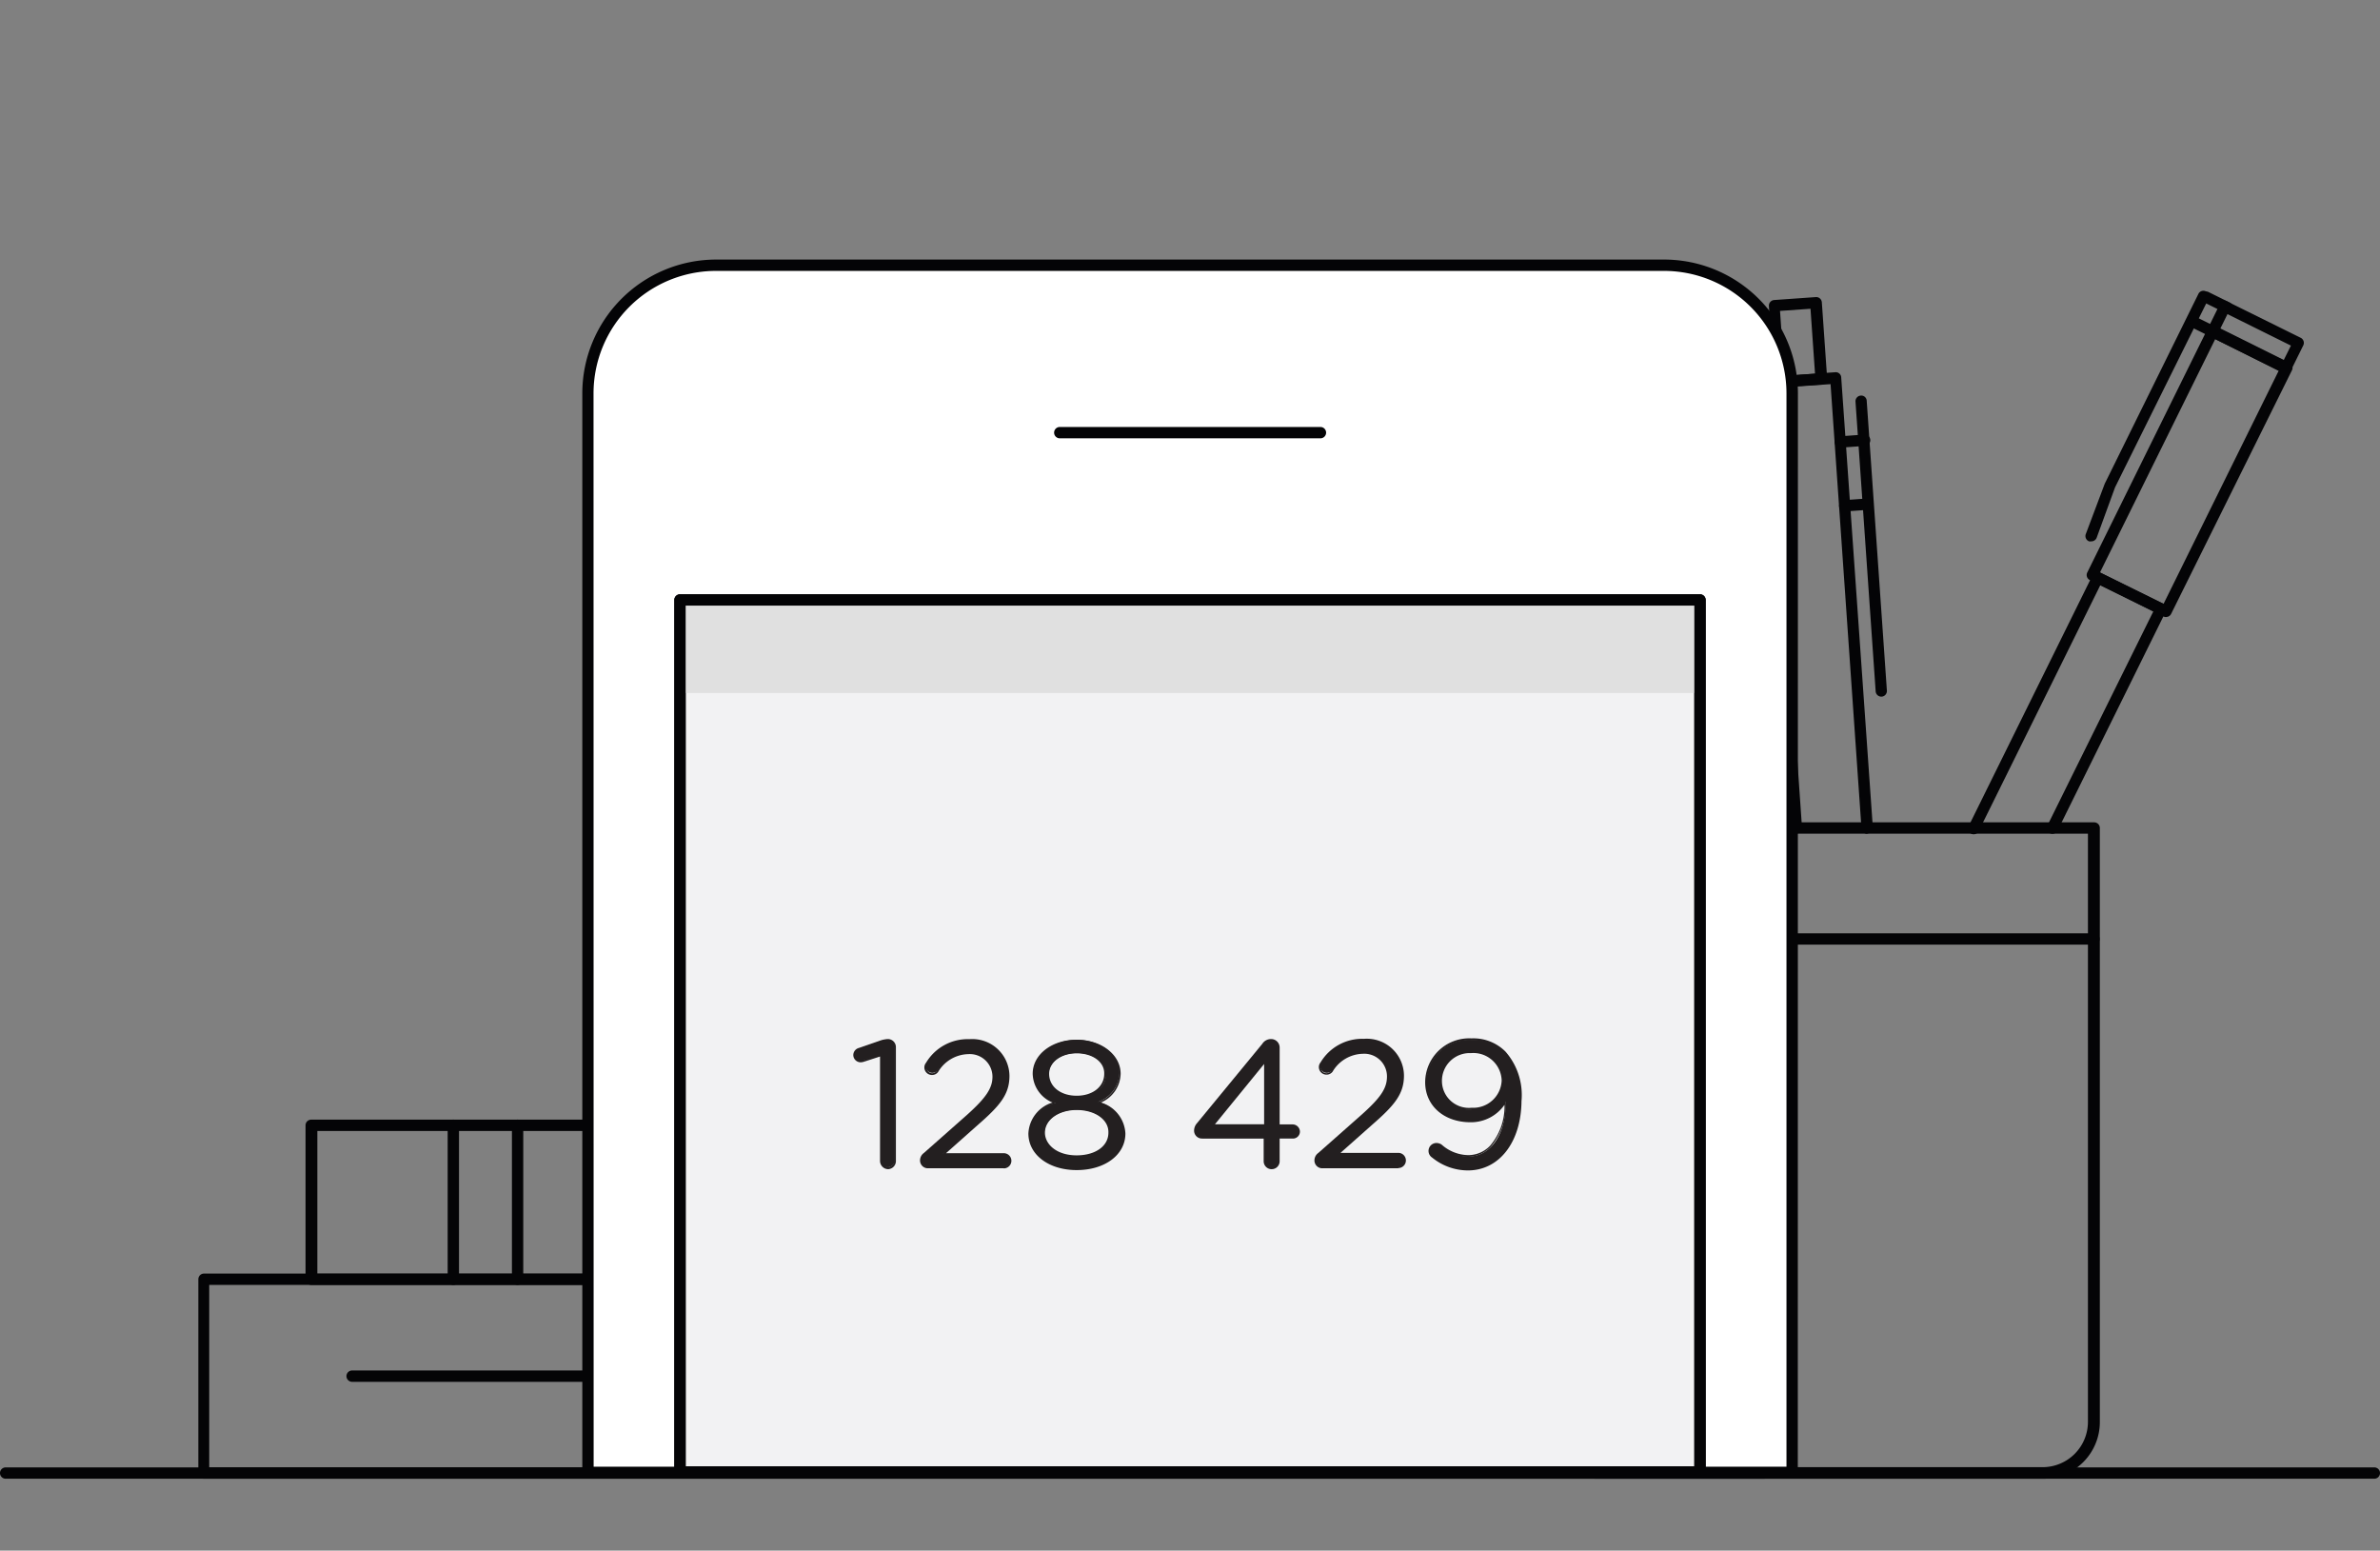 <svg id="Layer_1" data-name="Layer 1" xmlns="http://www.w3.org/2000/svg" viewBox="0 0 210 136.8"><rect x="0" y="0" width="210" height="136.8" fill="#808080" stroke="none"/><defs><style>.cls-1{fill:#040406;}.cls-2{fill:#fff;}.cls-3{fill:#f2f2f3;}.cls-4{fill:#e0e0e0;}.cls-5{fill:#231f20;}</style></defs><title>Artboard 172</title><path class="cls-1" d="M181.1,73.56a.5.5,0,0,1-.45-.72L190,53.94l-4.68-2.31L174.62,73.27a.5.5,0,1,1-.89-.44l10.91-22.09a.5.5,0,0,1,.67-.23l5.57,2.75a.5.5,0,0,1,.23.67l-9.56,19.35A.5.5,0,0,1,181.1,73.56Z"/><path class="cls-1" d="M191.12,54.44a.5.5,0,0,1-.22-.05l-6.5-3.21a.5.5,0,0,1-.23-.67L194.79,29a.5.5,0,0,1,.29-.25.49.49,0,0,1,.38,0L202,32a.5.5,0,0,1,.23.67L191.57,54.16a.5.5,0,0,1-.29.25Zm-5.83-3.93,5.61,2.77,10.17-20.59-5.61-2.77Z"/><path class="cls-1" d="M201.74,33a.5.5,0,0,1-.22-.05L195,29.69a.5.5,0,0,1,.44-.89l6.05,3,.65-1.31-6.05-3a.5.5,0,1,1,.44-.89L203,29.8a.5.5,0,0,1,.23.67l-1.09,2.21a.5.5,0,0,1-.29.25Z"/><path class="cls-1" d="M195.24,29.74a.5.5,0,0,1-.45-.72l1.09-2.21a.5.5,0,0,1,.89.44l-1.09,2.21A.5.5,0,0,1,195.24,29.74Z"/><path class="cls-1" d="M184.5,47.76a.48.48,0,0,1-.17,0,.5.5,0,0,1-.29-.64l1.67-4.44L194,25.88a.5.5,0,0,1,.89.44L186.62,43,185,47.44A.5.5,0,0,1,184.5,47.76Z"/><path class="cls-1" d="M196.52,27.63a.5.5,0,0,1-.22-.05l-1.9-.94a.5.5,0,0,1,.44-.89l1.9.94a.5.5,0,0,1-.22.94Z"/><path class="cls-1" d="M195.24,29.74a.5.5,0,0,1-.22-.05l-1.52-.75a.5.5,0,0,1,.44-.89l1.52.75a.5.5,0,0,1-.22.94Z"/><path class="cls-1" d="M164.75,73.56a.5.5,0,0,1-.5-.46l-2.73-39.21-5.21.36L159,73a.5.5,0,0,1-.46.53.49.49,0,0,1-.53-.46l-2.74-39.27a.5.5,0,0,1,.46-.53l6.2-.43a.48.48,0,0,1,.53.46L165.25,73a.5.5,0,0,1-.46.53Z"/><path class="cls-1" d="M157,34.19a.49.49,0,0,1-.33-.12.5.5,0,0,1-.17-.34L156.08,27a.5.5,0,0,1,.46-.53l3.68-.26a.49.49,0,0,1,.36.12.5.5,0,0,1,.17.34l.47,6.72a.5.5,0,0,1-.46.53l-3.68.26Zm.06-6.76.4,5.73,2.69-.19-.4-5.73Z"/><path class="cls-1" d="M166,61.46a.5.5,0,0,1-.5-.46l-1.78-25.57a.5.5,0,0,1,.46-.53.48.48,0,0,1,.53.46l1.78,25.57a.5.5,0,0,1-.46.53Z"/><path class="cls-1" d="M162.38,39.49a.5.5,0,0,1,0-1l2.11-.15a.5.5,0,1,1,.07,1l-2.11.15Z"/><path class="cls-1" d="M162.77,45.12a.5.5,0,0,1,0-1l1.69-.12a.5.5,0,0,1,.07,1l-1.69.12Z"/><path class="cls-1" d="M153.3,73.55a.5.5,0,0,1-.48-.39l-4-18.15a4,4,0,0,0-2.06-2.7.5.5,0,1,1,.46-.88,5,5,0,0,1,2.57,3.37l4,18.15a.5.5,0,0,1-.38.59Z"/><path class="cls-1" d="M140.87,73.55a.5.5,0,0,1-.49-.39L137,57.59a5,5,0,0,1,.93-4.13.5.5,0,1,1,.79.61,4,4,0,0,0-.75,3.31l3.4,15.56a.5.5,0,0,1-.38.59Z"/><path class="cls-1" d="M137.84,54.36a.5.5,0,0,1-.48-.36l-4.64-15.93a.5.5,0,0,1,.05-.39.49.49,0,0,1,.32-.23L145,34.86a.49.49,0,0,1,.39.08.5.5,0,0,1,.21.34L148,51.69a.5.5,0,0,1-.39.56l-9.66,2.11Zm-4-16.06,4.36,15,8.75-1.91-2.28-15.43Z"/><path class="cls-1" d="M136,37.72a.5.5,0,0,1-.49-.39l-.89-4.08a.5.5,0,0,1,.38-.59l6.21-1.36a.49.49,0,0,1,.37.07.49.49,0,0,1,.22.31l.89,4.08a.5.5,0,0,1-.38.59l-6.21,1.35Zm-.3-4.19.68,3.11,5.24-1.14L141,32.38Z"/><path class="cls-1" d="M180.25,130.46H140.93a5,5,0,0,1-5-5V73.05a.5.5,0,0,1,.5-.5h48.35a.5.5,0,0,1,.5.5v52.39A5,5,0,0,1,180.25,130.46ZM136.91,73.55v51.89a4,4,0,0,0,4,4h39.32a4,4,0,0,0,4-4V73.55Z"/><path class="cls-1" d="M184.77,83.34H136.41a.5.5,0,1,1,0-1h48.35a.5.5,0,1,1,0,1Z"/><path class="cls-1" d="M155.64,130.46H18a.5.5,0,0,1-.5-.5v-17.1a.5.5,0,0,1,.5-.5H155.64a.5.5,0,0,1,.5.5V130A.5.5,0,0,1,155.64,130.46Zm-137.18-1H155.15v-16.1H18.46Z"/><path class="cls-1" d="M143.8,113.36H27.46a.5.5,0,0,1-.5-.5V99.28a.5.5,0,0,1,.5-.5H143.8a.5.5,0,0,1,.5.5v13.58A.5.5,0,0,1,143.8,113.36ZM28,112.37H143.3V99.78H28Z"/><path class="cls-1" d="M40,113.36a.5.5,0,0,1-.5-.5V99.28a.5.5,0,1,1,1,0v13.58A.5.5,0,0,1,40,113.36Z"/><path class="cls-1" d="M45.67,113.36a.5.5,0,0,1-.5-.5V99.28a.5.5,0,0,1,1,0v13.58A.5.5,0,0,1,45.67,113.36Z"/><path class="cls-1" d="M131.22,113.36a.5.5,0,0,1-.5-.5V99.28a.5.5,0,0,1,1,0v13.58A.5.5,0,0,1,131.22,113.36Z"/><path class="cls-1" d="M125.59,113.36a.5.5,0,0,1-.5-.5V99.28a.5.5,0,0,1,1,0v13.58A.5.5,0,0,1,125.59,113.36Z"/><path class="cls-1" d="M103.27,106.57H54.82a.5.5,0,0,1,0-1h48.44a.5.5,0,0,1,0,1Z"/><path class="cls-1" d="M119,121.91H31.07a.5.5,0,0,1,0-1H119a.5.5,0,1,1,0,1Z"/><path class="cls-2" d="M158.13,34.7a11.33,11.33,0,0,0-11.3-11.3H63.17a11.33,11.33,0,0,0-11.3,11.3v95.2H158.13Z"/><path class="cls-1" d="M158.63,130.4H51.38V34.7a11.81,11.81,0,0,1,11.8-11.8h83.66a11.81,11.81,0,0,1,11.8,11.8Zm-106.25-1H157.63V34.7a10.81,10.81,0,0,0-10.8-10.8H63.17a10.81,10.81,0,0,0-10.8,10.8Z"/><path class="cls-1" d="M116.51,38.67h-23a.5.5,0,1,1,0-1h23a.5.5,0,1,1,0,1Z"/><rect class="cls-3" x="60" y="52.93" width="90" height="76.93"/><path class="cls-1" d="M150,130.37H60a.5.5,0,0,1-.5-.5V52.93a.5.5,0,0,1,.5-.5h90a.5.5,0,0,1,.5.5v76.93A.5.5,0,0,1,150,130.37Zm-89.5-1h89V53.43h-89Z"/><rect class="cls-4" x="60" y="52.93" width="90" height="8.21"/><path class="cls-1" d="M150,130.37H60a.5.5,0,0,1-.5-.5V52.93a.5.5,0,0,1,.5-.5h90a.5.5,0,0,1,.5.5v76.93A.5.5,0,0,1,150,130.37Zm-89.5-1h89V53.43h-89Z"/><path class="cls-1" d="M209.5,130.46H.5a.5.5,0,0,1,0-1h209a.5.5,0,1,1,0,1Z"/><path class="cls-5" d="M77.75,93.07l-1.55.51a.9.9,0,0,1-.27,0,.54.54,0,0,1-.54-.54.57.57,0,0,1,.44-.54l1.82-.63a2.38,2.38,0,0,1,.68-.14h0a.61.61,0,0,1,.62.62v10a.62.62,0,0,1-.62.63.63.63,0,0,1-.62-.63Z"/><path class="cls-5" d="M78.37,103.15a.73.73,0,0,1-.72-.73V93.21l-1.42.46a1,1,0,0,1-.3.05.65.65,0,0,1-.64-.64.66.66,0,0,1,.51-.63l1.82-.63a2.48,2.48,0,0,1,.71-.15h0a.71.71,0,0,1,.72.72v10A.72.72,0,0,1,78.37,103.15Zm-.52-10.22v9.49a.53.53,0,0,0,.52.53.52.52,0,0,0,.52-.53v-10a.51.51,0,0,0-.52-.52h0a2.29,2.29,0,0,0-.65.14l-1.82.63c-.25.09-.38.24-.38.44a.45.45,0,0,0,.44.44.81.81,0,0,0,.24,0Z"/><path class="cls-5" d="M81.58,101.8l3.78-3.34c1.71-1.52,2.31-2.37,2.31-3.48a2.12,2.12,0,0,0-2.23-2.12,3.31,3.31,0,0,0-2.75,1.61.58.58,0,0,1-1-.35.55.55,0,0,1,.13-.35,4.19,4.19,0,0,1,3.75-2A3.19,3.19,0,0,1,89,94.87v0c0,1.61-.85,2.61-2.8,4.3l-3,2.63h5.37a.57.57,0,1,1,0,1.14H81.91a.59.59,0,0,1-.63-.59A.72.72,0,0,1,81.58,101.8Z"/><path class="cls-5" d="M88.57,103.07H81.91a.69.69,0,0,1-.73-.69.81.81,0,0,1,.34-.66l3.78-3.34C87,96.86,87.57,96,87.57,95a2,2,0,0,0-2.13-2,3.18,3.18,0,0,0-2.67,1.58.66.66,0,0,1-.54.26.67.67,0,0,1-.67-.67.65.65,0,0,1,.15-.41,4.28,4.28,0,0,1,3.83-2.08,3.28,3.28,0,0,1,3.53,3.23v0c0,1.65-.84,2.64-2.84,4.38l-2.76,2.45h5.1a.67.67,0,1,1,0,1.34ZM85.44,92.76A2.2,2.2,0,0,1,87.77,95c0,1.11-.57,2-2.34,3.56l-3.78,3.34a.61.61,0,0,0-.27.51.49.49,0,0,0,.53.49h6.66a.47.47,0,1,0,0-.94H82.95l3.16-2.8c2-1.7,2.77-2.66,2.77-4.23v0a3.09,3.09,0,0,0-3.33-3,4.08,4.08,0,0,0-3.67,2,.45.45,0,0,0-.11.29.48.48,0,0,0,.85.29A3.36,3.36,0,0,1,85.44,92.76Z"/><path class="cls-5" d="M90.88,100v0a3,3,0,0,1,2.28-2.72,2.82,2.82,0,0,1-1.9-2.55v0C91.26,93,93,91.74,95,91.74s3.78,1.22,3.78,2.93v0a2.82,2.82,0,0,1-1.9,2.55A3,3,0,0,1,99.2,100v0c0,1.88-1.8,3.15-4.16,3.15S90.88,101.85,90.88,100Zm7.06,0v0c0-1.23-1.28-2.11-2.9-2.11s-2.9.87-2.9,2.11v0c0,1.11,1.08,2.07,2.9,2.07S97.94,101.09,97.94,100Zm-.36-5.19v0c0-1.09-1.09-1.91-2.53-1.91s-2.53.81-2.53,1.91v0c0,1.2,1.12,2,2.53,2S97.57,96,97.57,94.78Z"/><path class="cls-5" d="M95,103.23c-2.47,0-4.26-1.36-4.26-3.23v0a3,3,0,0,1,2.13-2.73,2.82,2.82,0,0,1-1.75-2.54v0c0-1.7,1.7-3,3.88-3s3.88,1.33,3.88,3v0a2.82,2.82,0,0,1-1.75,2.54A3,3,0,0,1,99.3,100v0C99.3,101.87,97.51,103.23,95,103.23Zm0-11.39c-2.06,0-3.68,1.24-3.68,2.83v0a2.69,2.69,0,0,0,1.84,2.46l.22.1-.23.08A2.88,2.88,0,0,0,91,100v0c0,1.76,1.71,3,4.06,3s4.06-1.28,4.06-3v0a3,3,0,0,0-2.22-2.61l-.22-.08.22-.1a2.68,2.68,0,0,0,1.84-2.46v0C98.72,93.08,97.11,91.84,95,91.84Zm0,10.3c-2,0-3-1.09-3-2.17v0c0-1.26,1.29-2.2,3-2.2s3,.95,3,2.2v0C98,101.25,96.8,102.14,95,102.14Zm0-4.21c-1.59,0-2.8.86-2.8,2v0c0,1,1,2,2.8,2,1.65,0,2.8-.81,2.8-2v0C97.84,98.79,96.63,97.93,95,97.93Zm0-1a2.36,2.36,0,0,1-2.63-2.12v0c0-1.15,1.13-2,2.63-2s2.63.87,2.63,2v0A2.36,2.36,0,0,1,95,96.9Zm0-4c-1.39,0-2.43.78-2.43,1.81v0c0,1.12,1,1.93,2.43,1.93s2.43-.81,2.43-1.93v0C97.47,93.71,96.43,92.93,95,92.93Z"/><path class="cls-5" d="M111.6,100.35h-5.51a.6.6,0,0,1-.63-.6.94.94,0,0,1,.24-.6l5.76-7a.81.81,0,0,1,.7-.38.65.65,0,0,1,.66.65V99.3h1.25a.54.54,0,0,1,.54.54.53.53,0,0,1-.54.51h-1.25v2.11a.61.61,0,0,1-1.22,0Zm0-1V93.59l-4.65,5.71Z"/><path class="cls-5" d="M112.2,103.15a.7.7,0,0,1-.7-.7v-2h-5.41a.7.7,0,0,1-.73-.7,1,1,0,0,1,.26-.66l5.76-7a.91.91,0,0,1,.77-.42.75.75,0,0,1,.76.75V99.2h1.15a.65.65,0,0,1,.64.64.62.62,0,0,1-.64.61h-1.15v2A.7.7,0,0,1,112.2,103.15Zm0-11.32a.71.71,0,0,0-.62.34l-5.76,7a.83.83,0,0,0-.21.54.5.5,0,0,0,.53.5h5.61v2.2a.51.51,0,0,0,1,0v-2.2h1.35a.43.43,0,0,0,.44-.41.45.45,0,0,0-.44-.44h-1.35v-7A.55.55,0,0,0,112.16,91.84Zm-.46,7.56h-5l5-6.09Zm-4.54-.2h4.34V93.87Z"/><path class="cls-5" d="M116.38,101.8l3.78-3.34c1.71-1.52,2.31-2.37,2.31-3.48a2.12,2.12,0,0,0-2.23-2.12,3.31,3.31,0,0,0-2.75,1.61.58.58,0,0,1-1-.35.55.55,0,0,1,.13-.35,4.19,4.19,0,0,1,3.75-2,3.19,3.19,0,0,1,3.43,3.13v0c0,1.61-.85,2.61-2.8,4.3l-3,2.63h5.37a.57.57,0,1,1,0,1.14h-6.66a.59.59,0,0,1-.63-.59A.72.72,0,0,1,116.38,101.8Z"/><path class="cls-5" d="M123.37,103.07h-6.66a.69.69,0,0,1-.73-.69.81.81,0,0,1,.34-.66l3.78-3.34c1.72-1.53,2.28-2.36,2.28-3.41a2,2,0,0,0-2.13-2,3.18,3.18,0,0,0-2.67,1.58.66.66,0,0,1-.54.26.67.67,0,0,1-.67-.67.65.65,0,0,1,.15-.41,4.28,4.28,0,0,1,3.83-2.08,3.28,3.28,0,0,1,3.53,3.23v0c0,1.65-.84,2.64-2.84,4.38l-2.76,2.45h5.1a.67.67,0,1,1,0,1.34Zm-3.13-10.31A2.2,2.2,0,0,1,122.57,95c0,1.11-.57,2-2.34,3.56l-3.78,3.34a.61.61,0,0,0-.27.51.49.49,0,0,0,.53.49h6.66a.47.47,0,1,0,0-.94h-5.63l3.16-2.8c2-1.7,2.77-2.66,2.77-4.23v0a3.09,3.09,0,0,0-3.33-3,4.08,4.08,0,0,0-3.67,2,.45.45,0,0,0-.11.29.48.48,0,0,0,.85.29A3.36,3.36,0,0,1,120.24,92.76Z"/><path class="cls-5" d="M126.43,102.06a.6.6,0,0,1,.32-1.11.73.73,0,0,1,.4.13,3.69,3.69,0,0,0,2.41.95c2,0,3.34-2,3.29-4.86a3.55,3.55,0,0,1-3.13,1.77c-2.28,0-3.86-1.44-3.86-3.43v0a3.77,3.77,0,0,1,4-3.77,3.92,3.92,0,0,1,2.91,1.14c.84.84,1.38,2.07,1.38,4.29v0c0,3.51-1.87,6-4.61,6A5,5,0,0,1,126.43,102.06Zm6.17-6.69v0a2.6,2.6,0,0,0-2.82-2.52,2.54,2.54,0,0,0-2.66,2.6v0a2.48,2.48,0,0,0,2.72,2.42A2.6,2.6,0,0,0,132.61,95.36Z"/><path class="cls-5" d="M129.52,103.26a5,5,0,0,1-3.15-1.13.7.7,0,0,1,.38-1.29.82.82,0,0,1,.45.14,3.62,3.62,0,0,0,2.35.93,2.66,2.66,0,0,0,1.93-.83,5.32,5.32,0,0,0,1.27-3.61,3.61,3.61,0,0,1-3,1.54c-2.33,0-4-1.45-4-3.53v0a3.89,3.89,0,0,1,4.09-3.87,4,4,0,0,1,3,1.17,5.81,5.81,0,0,1,1.41,4.36v0C134.22,100.76,132.29,103.26,129.52,103.26ZM126.75,101a.5.5,0,0,0-.26.93h0a4.84,4.84,0,0,0,3,1.09c2.65,0,4.51-2.42,4.51-5.9v0c0-2-.42-3.29-1.35-4.22a3.82,3.82,0,0,0-2.84-1.11,3.66,3.66,0,0,0-3.89,3.67v0c0,2,1.55,3.33,3.76,3.33a3.47,3.47,0,0,0,3-1.73l.18-.29v.34a5.69,5.69,0,0,1-1.32,4.07,2.85,2.85,0,0,1-2.07.88,3.79,3.79,0,0,1-2.47-1A.62.62,0,0,0,126.75,101Zm3.1-3.09A2.57,2.57,0,0,1,127,95.44v0a2.64,2.64,0,0,1,2.76-2.7,2.72,2.72,0,0,1,2.92,2.62v0A2.7,2.7,0,0,1,129.85,98Zm-.06-5a2.45,2.45,0,0,0-2.56,2.5v0a2.38,2.38,0,0,0,2.62,2.32,2.51,2.51,0,0,0,2.65-2.4v0A2.5,2.5,0,0,0,129.79,92.91Z"/></svg>
